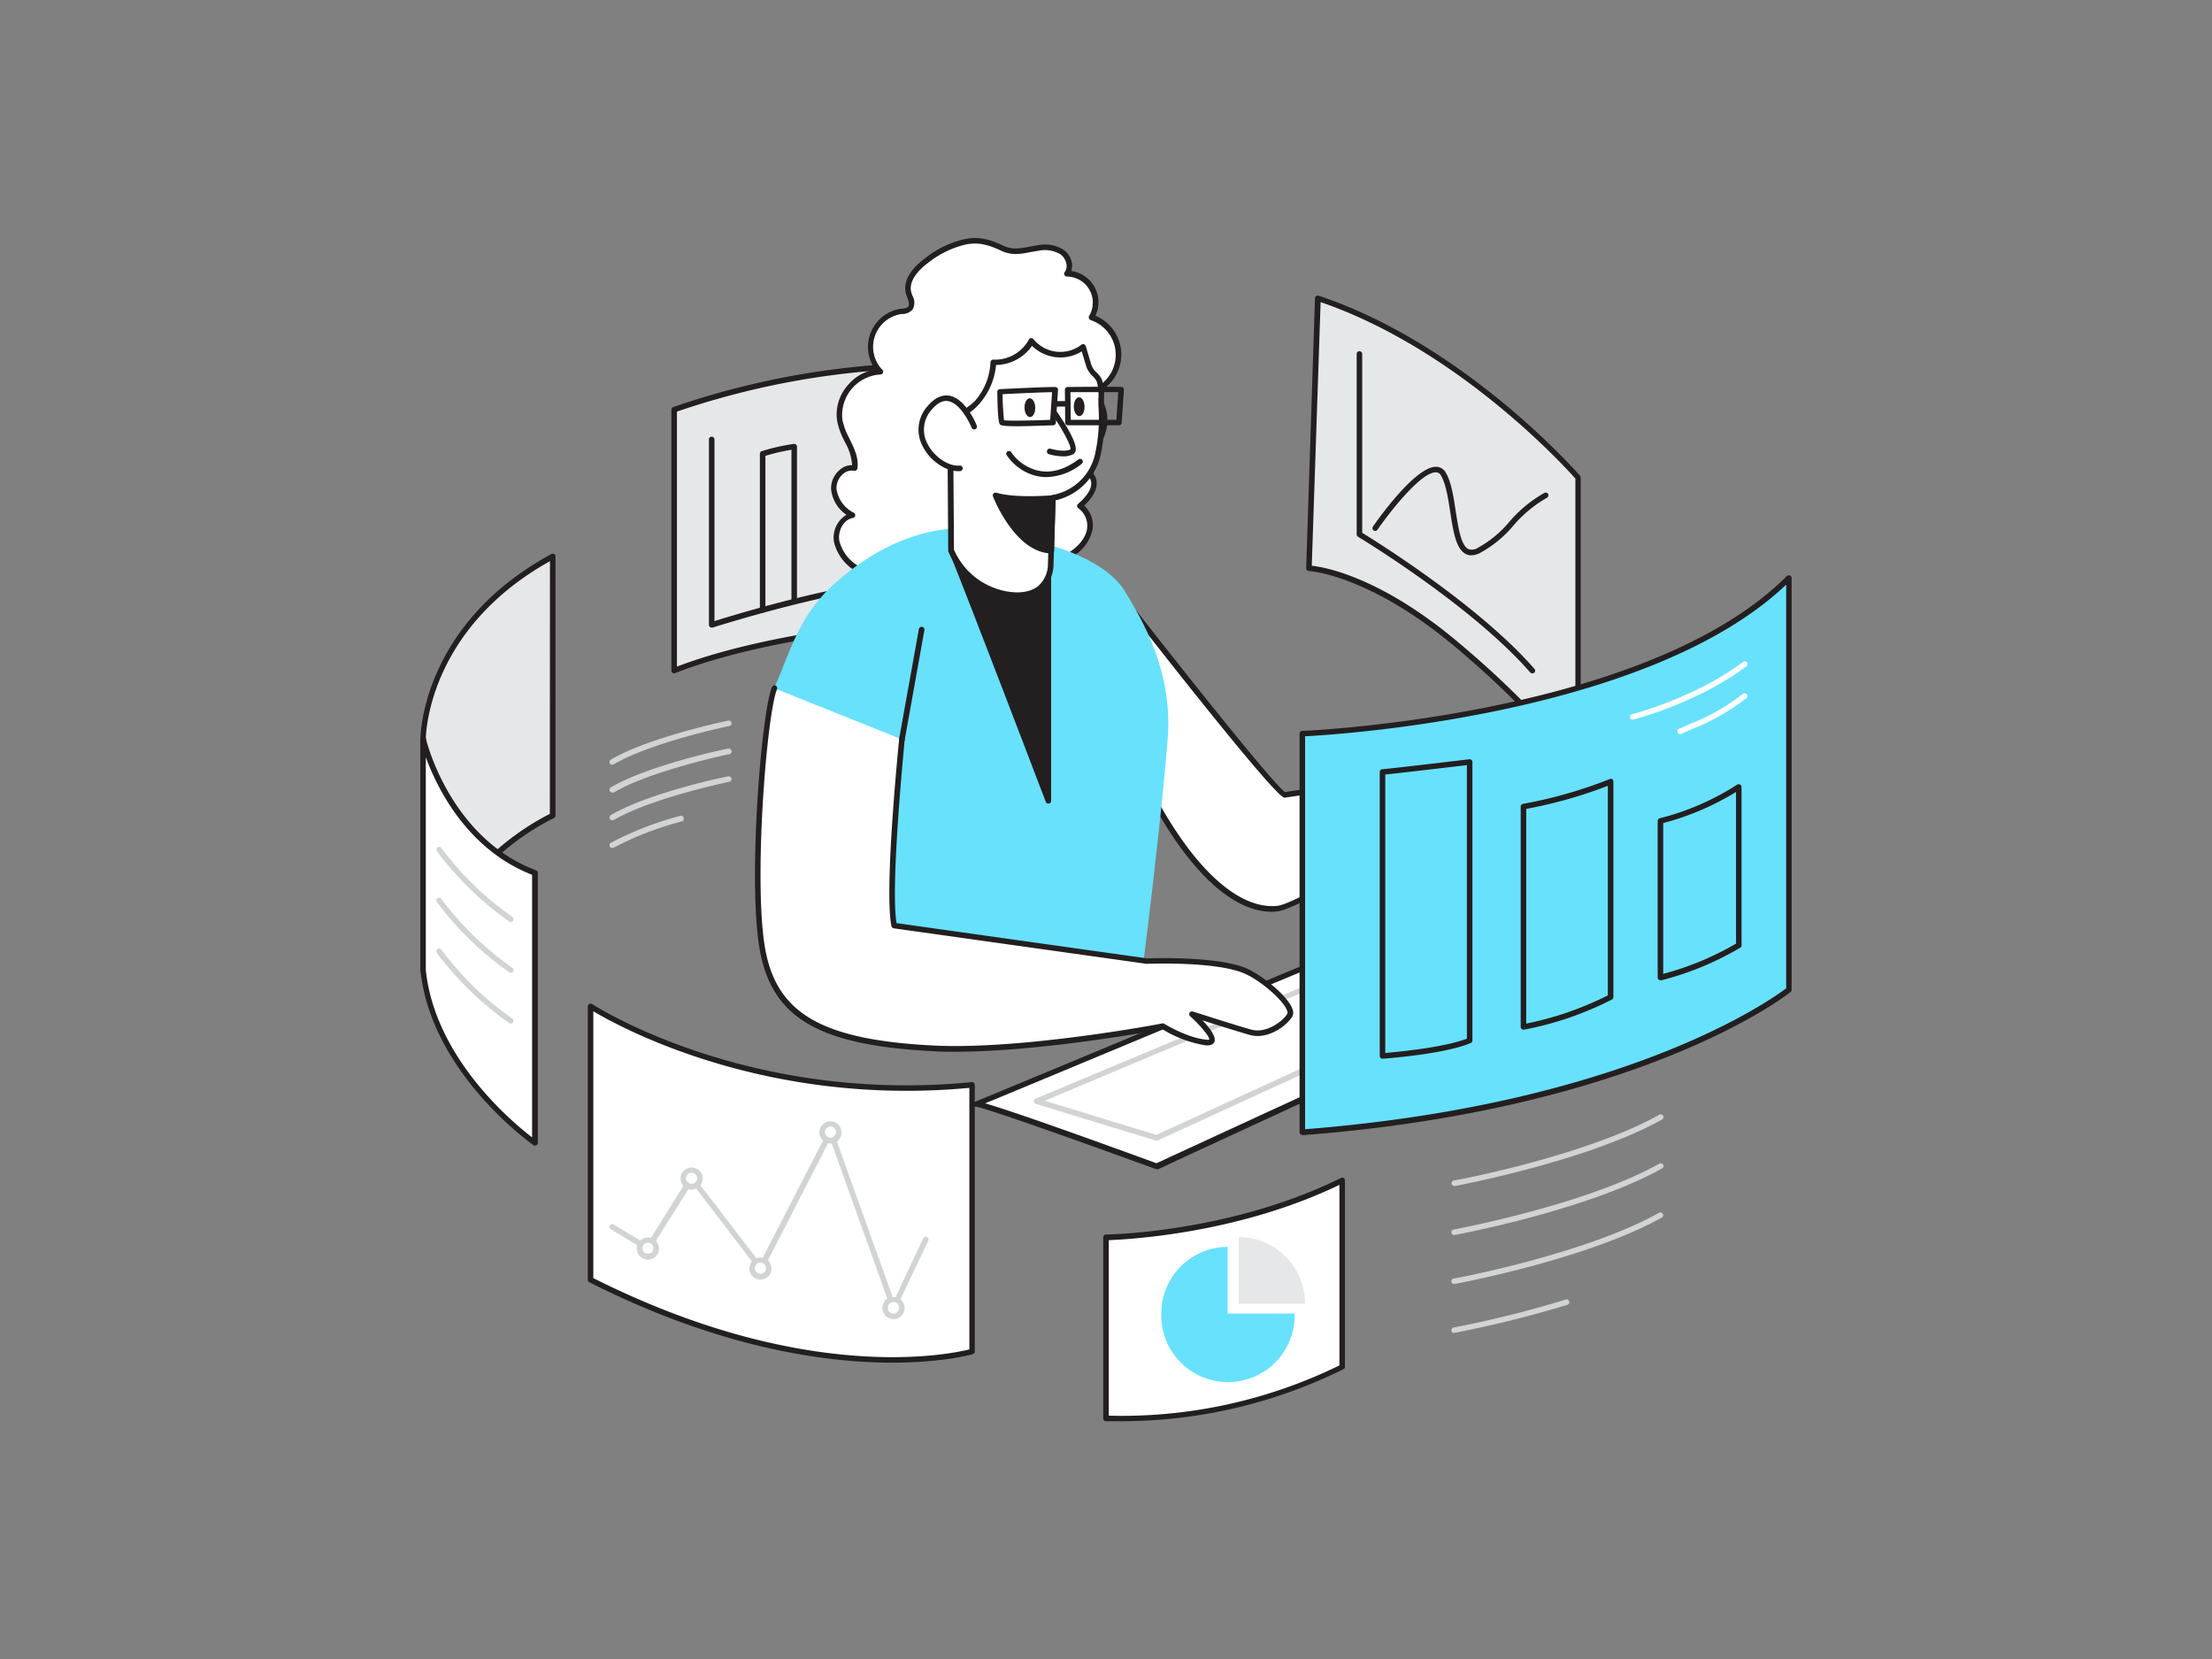 <svg xmlns="http://www.w3.org/2000/svg" viewBox="0 0 400 300"><rect x="0" y="0" width="400" height="300" fill="#808080" stroke="none"/><g id="_519_analytics_process_flatline" data-name="#519_analytics_process_flatline"><path d="M236.7,102.76s10.91.51,26.86,13.91,21.78,22.64,21.78,22.64v-53s-20.25-23.47-47-32.4Z" fill="#e6e7e8"/><path d="M285.34,139.81a.48.48,0,0,1-.42-.23c-.06-.09-6-9.35-21.68-22.53s-26.46-13.79-26.57-13.79a.51.51,0,0,1-.47-.52l1.59-48.81a.49.49,0,0,1,.22-.39.47.47,0,0,1,.44-.07c26.62,8.87,47.06,32.32,47.27,32.56a.47.47,0,0,1,.12.32v53a.5.5,0,0,1-.36.48ZM237.21,102.3c2.33.26,12.47,2,26.67,14,12.38,10.4,18.75,18.4,21,21.44V86.54c-1.71-1.93-21.09-23.33-46.07-31.91Z" fill="#231f20"/><path d="M121.9,121.26V74.08A144.85,144.85,0,0,1,179,66.38v45.26S144.05,112.6,121.9,121.26Z" fill="#e6e7e8"/><path d="M121.91,121.76a.6.6,0,0,1-.29-.08.53.53,0,0,1-.21-.42V74.08a.49.49,0,0,1,.31-.46,146.72,146.72,0,0,1,57.35-7.74.5.5,0,0,1,.46.5v45.25a.48.48,0,0,1-.48.5c-.35,0-35.15,1.07-57,9.6A.57.57,0,0,1,121.91,121.76Zm.5-47.33v46.11c20.57-7.82,51.85-9.23,56.12-9.39V66.85A146.15,146.15,0,0,0,122.41,74.43Z" fill="#231f20"/><path d="M128.7,113.49a.47.47,0,0,1-.3-.1.48.48,0,0,1-.2-.4V79.46a.5.5,0,0,1,.5-.5.51.51,0,0,1,.5.5v32.85c4.53-1.42,30.12-9.2,39.67-7.22a.5.5,0,0,1-.2,1c-10-2.07-39.52,7.3-39.82,7.4Z" fill="#231f20"/><path d="M100,147.49s-17,7.06-23.43,27.92V133.69S76.2,113.47,100,100.63Z" fill="#e6e7e8"/><path d="M76.52,175.91h-.07a.49.49,0,0,1-.43-.49V133.69c0-.2,0-20.67,23.69-33.5a.52.52,0,0,1,.5,0,.5.5,0,0,1,.24.43v46.86a.5.5,0,0,1-.31.46A45.34,45.34,0,0,0,77,175.56.5.5,0,0,1,76.52,175.91Zm22.93-74.43C77,114,77,133.48,77,133.68V172.4a46.45,46.45,0,0,1,22.43-25.23Zm.5,46h0Z" fill="#231f20"/><path d="M76.52,133.69s4.17,18.14,20.22,24.15v48.82S78.45,194,76.52,175.41Z" fill="#fff"/><path d="M96.74,207.16a.47.47,0,0,1-.28-.09c-.19-.13-18.51-13-20.43-31.61V133.69a.5.5,0,0,1,1-.11c0,.17,4.31,17.95,19.91,23.8a.5.5,0,0,1,.32.46v48.82a.5.5,0,0,1-.27.44A.46.46,0,0,1,96.74,207.16ZM77,136.93v38.48c1.65,15.92,15.72,27.59,19.22,30.26V158.19C84.44,153.6,79,142.42,77,136.93Z" fill="#231f20"/><path d="M292.47,172.9c-1.88.37-83.34,38-83.34,38s-31.88-11.63-32.62-11.26,80.3-33.41,80.3-33.41Z" fill="#fff"/><path d="M209.13,211.39a.47.47,0,0,1-.17,0c-12.31-4.49-31.1-11.19-32.39-11.24v-.05c-.38.08-.42,0-.52-.23a.5.5,0,0,1,.24-.65l.06,0h0c1.1-.4,79.47-33.07,80.26-33.4a.48.48,0,0,1,.29,0l35.66,6.67a.52.52,0,0,1,.41.49.49.49,0,0,1-.4.49c-1.81.46-55.23,25-83.23,38A.52.52,0,0,1,209.13,211.39Zm-31-11.87c2.88.81,10.47,3.34,31,10.83,8.46-3.91,70.44-32.52,81.58-37.28l-33.83-6.33-40,16.67-27.6,11.49-9.1,3.78Z" fill="#231f20"/><path d="M209.13,206.25l-.15,0-21.67-6.63a.49.49,0,0,1-.35-.45.51.51,0,0,1,.3-.49L248.54,173a.5.5,0,0,1,.63.21l6.38,11.26a.51.51,0,0,1,0,.4.45.45,0,0,1-.27.3l-46,21.09A.52.52,0,0,1,209.13,206.25Zm-20.21-7.2,20.18,6.17,45.31-20.78L248.52,174Z" fill="#d1d3d4"/><path d="M174.62,43.67a17.74,17.74,0,0,0-7,3.34c-2,1.44-4,3.68-3.33,6,.27.89.9,1.91.34,2.65-.38.49-1.09.53-1.7.62a6.49,6.49,0,0,0-3.71,10.93A7.85,7.85,0,0,0,151.87,76,12.4,12.4,0,0,0,153,79.24c.83,1.73,1.83,3.54,1.54,5.43-2-.41-3.86,1.7-3.75,3.74a6.28,6.28,0,0,0,3.39,4.79c-2,.34-3.21,2.67-2.88,4.67a7.81,7.81,0,0,0,3.48,4.81,15.35,15.35,0,0,0,14,1.79,5.58,5.58,0,0,0,3.63,4.11,15.22,15.22,0,0,0,5.67.73c3.58,0,7.48-.32,10.13-2.73.6-.54,1.14-1.41.74-2.11-.49-.86-2.07-.87-2.16-1.85a13.73,13.73,0,0,0,7.4-2.74,6.7,6.7,0,0,0,2.93-4.57,4.45,4.45,0,0,0-1.83-3.85c1.49-1.31,3.14-3.21,2.35-5C197,85,195,84,195.42,82.55a7.14,7.14,0,0,0,2.15-11.71,7.13,7.13,0,0,0-.19-13.45,5.2,5.2,0,0,0-4.48-7.91,2.93,2.93,0,0,0-.91-3.95,6.08,6.08,0,0,0-4.36-.7c-2.48.36-4.16,1.06-6.4,0S177.12,43.2,174.62,43.67Z" fill="#fff"/><path d="M177.6,109.81a14.48,14.48,0,0,1-5.38-.77,6.24,6.24,0,0,1-3.82-3.91,15.78,15.78,0,0,1-13.91-2A8.37,8.37,0,0,1,150.81,98a4.82,4.82,0,0,1,2.25-4.91,6.33,6.33,0,0,1-2.77-4.61A4.33,4.33,0,0,1,151.82,85a3.17,3.17,0,0,1,2.27-.88,9.44,9.44,0,0,0-1.31-4.18l-.23-.48a12.85,12.85,0,0,1-1.17-3.37,7.94,7.94,0,0,1,1.89-6.38,8.14,8.14,0,0,1,5-2.89,7,7,0,0,1,4.64-11l.2,0c.49-.07,1-.13,1.17-.41s.09-.82-.19-1.55c-.08-.22-.16-.43-.23-.65-.86-2.88,1.83-5.36,3.52-6.58a17.88,17.88,0,0,1,7.19-3.42h0c2.53-.47,4.45.09,6.91,1.23,1.63.74,2.95.5,4.64.18.47-.09.95-.18,1.47-.26a6.44,6.44,0,0,1,4.72.79,3.78,3.78,0,0,1,1.54,2.48A3,3,0,0,1,193.7,49a5.7,5.7,0,0,1,4.39,8.09A7.62,7.62,0,0,1,198.42,71a7.65,7.65,0,0,1-2.55,11.89c0,.52.38,1,1,1.71a6.11,6.11,0,0,1,1.19,1.62c.68,1.55,0,3.3-2,5.21a4.94,4.94,0,0,1,1.57,3.9,7.2,7.2,0,0,1-3.13,4.94,14.36,14.36,0,0,1-6.75,2.76l.35.17a2.77,2.77,0,0,1,1.3,1,2.3,2.3,0,0,1-.84,2.73c-2.72,2.47-6.64,2.83-10.47,2.86ZM168.77,104a.5.5,0,0,1,.5.43,5,5,0,0,0,3.31,3.71,14.76,14.76,0,0,0,5.48.7c3.63,0,7.33-.36,9.81-2.6.47-.43.88-1.08.64-1.5a2.08,2.08,0,0,0-.87-.6c-.57-.27-1.28-.62-1.36-1.44a.53.53,0,0,1,.12-.37.5.5,0,0,1,.35-.18,13.21,13.21,0,0,0,7.13-2.64c1-.73,2.59-2.24,2.73-4.21a3.92,3.92,0,0,0-1.62-3.4.49.49,0,0,1-.21-.38.48.48,0,0,1,.17-.4c2-1.75,2.75-3.25,2.22-4.46a5.65,5.65,0,0,0-1-1.35c-.72-.78-1.54-1.67-1.22-2.86a.5.5,0,0,1,.29-.33,6.64,6.64,0,0,0,2-10.89.52.52,0,0,1-.15-.47.52.52,0,0,1,.32-.36,6.63,6.63,0,0,0-.17-12.51.49.49,0,0,1-.31-.3.47.47,0,0,1,0-.43,4.71,4.71,0,0,0-4-7.15h0a.51.51,0,0,1-.45-.28.53.53,0,0,1,.05-.53,1.83,1.83,0,0,0,.32-1.42,2.81,2.81,0,0,0-1.12-1.81,5.47,5.47,0,0,0-4-.61c-.51.07-1,.16-1.43.24-1.79.34-3.33.63-5.25-.26-2.27-1.05-4-1.57-6.31-1.15a17.16,17.16,0,0,0-6.79,3.25c-1.18.86-3.85,3.11-3.14,5.49.06.19.13.38.21.58A2.5,2.5,0,0,1,165,56a2.54,2.54,0,0,1-1.82.79l-.2,0a6,6,0,0,0-3.42,10.09.49.49,0,0,1,.1.54.51.51,0,0,1-.46.3,7.36,7.36,0,0,0-6.87,8.18A12,12,0,0,0,153.45,79l.23.47c.81,1.66,1.65,3.38,1.36,5.25a.47.47,0,0,1-.21.33.49.49,0,0,1-.39.08,2.35,2.35,0,0,0-2,.59,3.37,3.37,0,0,0-1.18,2.63,5.72,5.72,0,0,0,3.14,4.38.5.5,0,0,1-.17.93c-1.75.3-2.74,2.41-2.46,4.1a7.36,7.36,0,0,0,3.27,4.48A14.74,14.74,0,0,0,168.59,104,.57.57,0,0,1,168.77,104Zm5.85-60.3h0Z" fill="#231f20"/><path d="M201.8,106.53s28.77,37,30.48,37.21c0,0,30.37-4.27,32.26-7.26s4-2.16,4-2.16,1.86-3.6,4.2-4,9.66,4,5.4,6.85-42.06,26.66-47.19,27.2c-16.25,1.68-31.8-37.29-30-42.46Z" fill="#fff"/><path d="M230,164.88c-4.84,0-10.06-3.38-15.18-9.85-8.86-11.19-15.53-29.29-14.31-33.25l.81-15.28a.49.49,0,0,1,.35-.45.5.5,0,0,1,.54.17c11.11,14.29,28.16,35.73,30.16,37,11.66-1.64,30.48-5,31.77-7,1.59-2.52,3.39-2.6,4.2-2.46.56-1,2.25-3.56,4.37-4,1.92-.37,6.12,1.9,7.08,4.27a2.7,2.7,0,0,1-1.31,3.48c-3.26,2.15-42,26.72-47.42,27.28A9.42,9.42,0,0,1,230,164.88Zm-27.75-57-.74,14a.31.31,0,0,1,0,.13c-1.1,3.16,5,20.88,14.12,32.38,3.68,4.64,9.33,10,15.35,9.42,4.89-.51,41.5-23.5,47-27.12,1-.65,1.29-1.4.93-2.28-.81-2-4.56-3.91-6-3.66-1.73.33-3.37,2.84-3.86,3.78a.49.49,0,0,1-.63.23c-.06,0-1.79-.62-3.42,2-2,3.1-29.49,7-32.62,7.48a.29.29,0,0,1-.13,0C230.55,144,211.32,119.57,202.23,107.89Zm-1.24,14h0Z" fill="#231f20"/><path d="M180.48,96.55s-13-5.26-28.88,8.37C144.45,111,143,117.65,140,124.47c2.41,22.8,10.75,62.24,10.75,62.24h54.4s4.39-33.07,6-53c1-12.4-4.67-21.68-7.61-26.6C198.5,98.58,180.48,96.55,180.48,96.55Z" fill="#68e1fd"/><path d="M172,99.49c1,1.91,17.57,45.33,17.57,45.33V104.21Z" fill="#231f20"/><path d="M189.58,145.32a.5.5,0,0,1-.47-.32c-.16-.43-16.58-43.42-17.55-45.28a.5.5,0,0,1,.58-.71l17.57,4.71a.5.5,0,0,1,.37.49v40.61a.49.49,0,0,1-.41.49Zm-16.7-45.07c2.36,5.72,12.9,33.24,16.2,41.86V104.59Z" fill="#231f20"/><path d="M196.09,63.35l.82,2.76c.36,1.23,1.42,1.66,1.87,2.68s.29,3.23.35,4.48a31,31,0,0,1-.64,9.07,10.21,10.21,0,0,1-8.11,7.71L190,102.38s-.14,6.31-7.84,5.09a13.27,13.27,0,0,1-10.14-8l-.11-16c0-1.71-.68-4.92,0-6.54s3.63-2.62,4.93-4.15a11.89,11.89,0,0,0,2.86-7.22,7.47,7.47,0,0,0,6.89-3.88,6.76,6.76,0,0,0,9.36,1.06Z" fill="#fff"/><path d="M184,108.13a12.45,12.45,0,0,1-2-.17,13.64,13.64,0,0,1-10.53-8.29.51.51,0,0,1,0-.17l-.11-16.06c0-.5-.07-1.16-.13-1.86-.17-1.7-.36-3.63.12-4.86.43-1.07,1.65-1.86,2.83-2.61a9.87,9.87,0,0,0,2.19-1.69,11.29,11.29,0,0,0,2.74-6.91.5.5,0,0,1,.16-.35.43.43,0,0,1,.37-.13,6.94,6.94,0,0,0,6.41-3.62.49.49,0,0,1,.41-.26.51.51,0,0,1,.44.2,6.27,6.27,0,0,0,8.64,1,.5.5,0,0,1,.47-.1.51.51,0,0,1,.33.34l.19.63h0l.82,2.76a3.38,3.38,0,0,0,.9,1.34,4.5,4.5,0,0,1,1,1.28,9.11,9.11,0,0,1,.38,3.54c0,.41,0,.79,0,1.12a31.18,31.18,0,0,1-.65,9.22,10.83,10.83,0,0,1-8.1,8l-.38,11.93a6.23,6.23,0,0,1-2.1,4.33A6.6,6.6,0,0,1,184,108.13ZM172.51,99.4a12.86,12.86,0,0,0,9.72,7.57c2.39.39,4.25,0,5.51-1a5.32,5.32,0,0,0,1.75-3.6L189.88,90a.52.52,0,0,1,.44-.49A9.64,9.64,0,0,0,198,82.22a30.11,30.11,0,0,0,.62-8.93c0-.34,0-.74,0-1.17a8.69,8.69,0,0,0-.29-3.12,3.79,3.79,0,0,0-.76-1,4.26,4.26,0,0,1-1.14-1.74l-.81-2.72a7.34,7.34,0,0,1-9-1A8.07,8.07,0,0,1,180.12,66a12.4,12.4,0,0,1-3,7A10.54,10.54,0,0,1,174.76,75c-1,.67-2.13,1.36-2.44,2.14a11.77,11.77,0,0,0-.06,4.39c.07.72.14,1.41.14,2Z" fill="#231f20"/><path d="M176.18,77.11s-3.54-8.68-8-3.42,1.61,11.38,5.43,11" fill="#fff"/><path d="M173.25,85.2c-2.29,0-5-1.84-6.33-4.37a6.37,6.37,0,0,1,.88-7.46c1.21-1.42,2.49-2,3.81-1.83,3,.48,4.95,5.18,5,5.38a.5.5,0,1,1-.92.38s-1.82-4.38-4.27-4.77c-.95-.15-1.92.35-2.89,1.49a5.41,5.41,0,0,0-.75,6.35c1.21,2.3,3.78,4,5.75,3.82a.5.5,0,0,1,.1,1A2.82,2.82,0,0,1,173.25,85.2Z" fill="#231f20"/><path d="M192.3,82.53a10.49,10.49,0,0,1-2.61-.39.5.5,0,0,1,.29-1c.66.2,2.59.61,3.58.13.23-.5-1.31-3.49-3.34-6.35a.51.51,0,0,1,.12-.7.5.5,0,0,1,.7.12c.91,1.3,3.87,5.64,3.46,7.2a1,1,0,0,1-.5.63A4,4,0,0,1,192.3,82.53Z" fill="#231f20"/><path d="M189.24,86.27a8.15,8.15,0,0,1-2.13-.28A9.14,9.14,0,0,1,182,82.25a.5.5,0,0,1,.27-.66.51.51,0,0,1,.65.27,8.23,8.23,0,0,0,4.63,3.2c2.41.6,4.93-.09,7.48-2a.5.5,0,0,1,.61.79A10.52,10.52,0,0,1,189.24,86.27Z" fill="#231f20"/><path d="M190.38,90.05s-6.61.62-10.36-.47c0,0,3.82,9.85,10.08,10Z" fill="#231f20"/><path d="M190.1,100.08h0c-6.52-.16-10.38-9.9-10.54-10.32a.48.48,0,0,1,.1-.51.52.52,0,0,1,.51-.15c3.61,1.05,10.11.46,10.18.45a.49.49,0,0,1,.38.14.45.45,0,0,1,.16.38l-.28,9.52A.5.5,0,0,1,190.1,100.08Zm-9.22-9.78c1.07,2.3,4.24,8.23,8.74,8.74l.25-8.45A37.56,37.56,0,0,1,180.88,90.3Z" fill="#231f20"/><ellipse cx="186.37" cy="73.23" rx="0.97" ry="1.7" transform="matrix(1, -0.02, 0.02, 1, -1.6, 4.22)" fill="#231f20"/><ellipse cx="195.29" cy="73.03" rx="0.97" ry="1.7" transform="matrix(1, -0.02, 0.02, 1, -1.6, 4.42)" fill="#231f20"/><path d="M184,77.08c-2.91,0-3.06-.2-3.19-.36s-.38-.5-.47-5.85a.5.5,0,0,1,.48-.5c9.76-.48,10.06-.39,10.16-.36a.51.51,0,0,1,.35.51l-.4,5.93a.5.5,0,0,1-.48.46C187.4,77,185.35,77.08,184,77.08ZM181.56,76c.94.12,4.76.06,8.35-.08l.34-5c-1.45,0-5.85.21-8.95.36A45.7,45.7,0,0,0,181.56,76Z" fill="#231f20"/><path d="M202.34,76.91h-9.22a.49.49,0,0,1-.5-.49l-.05-5.94a.5.5,0,0,1,.49-.5c9.45-.09,9.73,0,9.83,0a.51.51,0,0,1,.35.51l-.4,5.93A.49.49,0,0,1,202.34,76.91Zm-8.72-1h8.26l.33-5c-1.4,0-5.64,0-8.64,0Z" fill="#231f20"/><path d="M193.07,73.53h-2.29a.5.5,0,0,1,0-1h2.29a.5.5,0,0,1,0,1Z" fill="#231f20"/><path d="M163.05,133.69s-2.75,27.18-1.41,33.71l45.61,6.42s11.69-.46,17.32,1.55c3.45,1.23,9.71,6.62,8.58,8.31s-4.22,3.8-7,3-10.6-3.29-10.6-3.29,6.09,5.51,2.43,5.14-7.71-2.94-7.71-2.94-25.34,4.81-41.56,4c-20-1-28.51-5.74-30.77-17.57s.13-42.7,2.11-47.55" fill="#fff"/><path d="M172.68,190.19c-1.39,0-2.74,0-4-.1-20.47-1.06-28.93-5.93-31.23-18s.19-43.06,2.14-47.84a.49.49,0,0,1,.65-.27.49.49,0,0,1,.27.65c-1.91,4.71-4.32,35.49-2.08,47.27,2.19,11.48,10.4,16.13,30.3,17.16,16,.82,41.2-3.91,41.45-4a.51.51,0,0,1,.36.07s4,2.5,7.49,2.86a1.15,1.15,0,0,0,.64,0c.11-.45-1.52-2.48-3.45-4.22a.5.5,0,0,1-.1-.63.5.5,0,0,1,.59-.22c.07,0,7.8,2.51,10.57,3.27,2.51.69,5.43-1.23,6.49-2.82a.73.73,0,0,0,0-.56c-.65-2-5.39-6-8.32-7-5.48-2-17-1.52-17.13-1.52l-45.7-6.42a.5.5,0,0,1-.42-.4c-1.34-6.53,1.29-32.75,1.4-33.86a.5.5,0,1,1,1,.1c0,.26-2.63,26.27-1.48,33.22l45.26,6.37c.39,0,11.76-.45,17.42,1.57,3,1.07,8.12,5.2,8.93,7.63a1.57,1.57,0,0,1-.1,1.42c-1.26,1.89-4.59,4.07-7.59,3.24-1.89-.53-6.07-1.84-8.58-2.64,1.26,1.33,2.54,3,2.13,3.9-.22.49-.77.69-1.63.6a21.26,21.26,0,0,1-7.75-2.9C208,186.55,187.85,190.19,172.68,190.19Z" fill="#231f20"/><path d="M163.05,134.19H163a.51.51,0,0,1-.41-.58l3.57-19.84a.5.5,0,0,1,1,.18l-3.56,19.84A.51.51,0,0,1,163.05,134.19Z" fill="#231f20"/><path d="M235.5,204.74V132.67s62.24-2.39,88-28.16V179S297.74,200,235.5,204.74Z" fill="#68e1fd"/><path d="M235.5,205.24a.53.53,0,0,1-.34-.13.52.52,0,0,1-.16-.37V132.67a.5.5,0,0,1,.48-.5c.62,0,62.34-2.68,87.64-28a.53.53,0,0,1,.55-.11.5.5,0,0,1,.31.47V179a.48.48,0,0,1-.19.39c-.25.21-26.57,21.16-88.25,25.89Zm.5-72.1V204.2c58.3-4.58,84.55-23.63,87-25.48v-73C298.13,129.36,241.8,132.85,236,133.14Z" fill="#231f20"/><path d="M106.79,231.42V182s27.65,18.27,69,14.2v48.22S148.71,252.61,106.79,231.42Z" fill="#fff"/><path d="M161.37,246.41c-12.12,0-31.18-2.6-54.81-14.54a.52.52,0,0,1-.27-.45V182a.51.51,0,0,1,.26-.44.49.49,0,0,1,.51,0c.28.18,28,18.13,68.67,14.12a.51.51,0,0,1,.38.12.52.52,0,0,1,.16.37v48.22a.5.5,0,0,1-.35.48C175.8,244.91,170.6,246.41,161.37,246.41Zm-54.08-15.29c38.53,19.38,64.67,13.73,68,12.89V196.72c-36.94,3.47-63.22-11-68-13.85Z" fill="#231f20"/><path d="M250,191.45a.51.51,0,0,1-.34-.13.52.52,0,0,1-.16-.37V139.61a.5.5,0,0,1,.45-.5c3.21-.31,15.62-1.8,15.75-1.81a.51.51,0,0,1,.39.12.48.48,0,0,1,.17.37v50.36a.5.5,0,0,1-.31.46c-4.62,2-15.46,2.81-15.92,2.84Zm.5-51.39v50.35c2.22-.19,10.72-1,14.76-2.59V138.36C262.87,138.64,253.77,139.72,250.47,140.06Z" fill="#231f20"/><path d="M275.49,186.2a.49.49,0,0,1-.32-.12.53.53,0,0,1-.18-.38V145.85a.5.5,0,0,1,.42-.49,81.52,81.52,0,0,0,15.65-4.47.49.49,0,0,1,.47,0,.51.51,0,0,1,.22.42v39a.5.5,0,0,1-.27.44,59,59,0,0,1-15.91,5.45Zm.5-39.93V185.1A58.8,58.8,0,0,0,290.75,180v-37.9A82.66,82.66,0,0,1,276,146.27Z" fill="#231f20"/><path d="M300.26,177.25a.5.5,0,0,1-.31-.1.51.51,0,0,1-.19-.4v-28.3a.5.5,0,0,1,.38-.48,46.85,46.85,0,0,0,14-6.09.51.51,0,0,1,.52,0,.5.5,0,0,1,.27.45v28.62a.5.5,0,0,1-.23.42,54.4,54.4,0,0,1-14.32,5.91Zm.5-28.41v27.27a53.56,53.56,0,0,0,13.17-5.47V143.21A49.12,49.12,0,0,1,300.76,148.84Z" fill="#231f20"/><path d="M295.32,130.13a.5.5,0,0,1-.12-1c.11,0,11.47-3,20-9.44a.51.51,0,0,1,.7.1.5.5,0,0,1-.1.7c-8.72,6.6-20.26,9.58-20.37,9.61Z" fill="#fff"/><path d="M303.93,132.74a.5.5,0,0,1-.2-1l1.75-.78a37.69,37.69,0,0,0,9.72-5.51.5.5,0,0,1,.64.76,39.09,39.09,0,0,1-9.95,5.67l-1.75.77A.54.54,0,0,1,303.93,132.74Z" fill="#fff"/><path d="M92.38,166.72a.54.54,0,0,1-.28-.08A57.51,57.51,0,0,1,79,153.93a.5.5,0,0,1,.11-.69.51.51,0,0,1,.7.11A56.42,56.42,0,0,0,92.65,165.8a.51.51,0,0,1,.14.7A.5.5,0,0,1,92.38,166.72Z" fill="#d1d3d4"/><path d="M92.38,175.91a.54.54,0,0,1-.28-.08A57.51,57.51,0,0,1,79,163.12a.5.5,0,0,1,.11-.69.51.51,0,0,1,.7.11A56.42,56.42,0,0,0,92.65,175a.51.51,0,0,1,.14.7A.5.5,0,0,1,92.38,175.91Z" fill="#d1d3d4"/><path d="M92.38,185.1a.54.54,0,0,1-.28-.08A57.51,57.51,0,0,1,79,172.31a.5.5,0,0,1,.11-.69.51.51,0,0,1,.7.11,56.42,56.42,0,0,0,12.82,12.45.51.51,0,0,1,.14.7A.5.5,0,0,1,92.38,185.1Z" fill="#d1d3d4"/><path d="M277.08,121.76a.48.48,0,0,1-.38-.17c-10.52-12.09-30.93-24.41-31.13-24.53a.51.51,0,0,1-.24-.43V64a.5.5,0,0,1,.5-.5.51.51,0,0,1,.5.5V96.35c2.35,1.44,21.12,13.09,31.13,24.59a.5.5,0,0,1,0,.7A.54.54,0,0,1,277.08,121.76Z" fill="#231f20"/><path d="M266.06,100.42a2.18,2.18,0,0,1-1-.24c-1.78-.89-2.28-4.14-2.81-7.58-.38-2.49-.78-5.06-1.66-6.58a1,1,0,0,0-.89-.61c-2.78-.1-8.61,7.49-10.64,10.42a.5.5,0,0,1-.82-.56c.77-1.12,7.62-10.86,11.41-10.86h.09a2,2,0,0,1,1.72,1.1c1,1.68,1.38,4.35,1.78,6.93.47,3,.95,6.17,2.27,6.84a1.91,1.91,0,0,0,1.77-.24,19.8,19.8,0,0,0,5.62-4.64,23.57,23.57,0,0,1,6.36-5.26.5.5,0,0,1,.68.19.51.51,0,0,1-.2.68,22.72,22.72,0,0,0-6.1,5.07,21.09,21.09,0,0,1-5.89,4.85A3.66,3.66,0,0,1,266.06,100.42Z" fill="#231f20"/><path d="M137.91,110.79a.5.5,0,0,1-.5-.5V82.06a.5.5,0,0,1,.35-.48,36.67,36.67,0,0,1,5.81-1.31.45.45,0,0,1,.38.13.47.47,0,0,1,.17.37v27.66a.51.51,0,0,1-.5.5.5.5,0,0,1-.5-.5V81.33a36.64,36.64,0,0,0-4.71,1.1v27.86A.5.5,0,0,1,137.91,110.79Z" fill="#231f20"/><path d="M161.57,237h0a.51.51,0,0,1-.45-.33l-11-30.68L138,229.59a.52.52,0,0,1-.4.27.49.49,0,0,1-.44-.2l-12-15.69L117.58,226a.51.51,0,0,1-.68.17l-6.45-3.89a.49.49,0,0,1-.17-.68.5.5,0,0,1,.69-.17l6,3.62,7.65-12.26a.52.52,0,0,1,.4-.24.48.48,0,0,1,.42.2l12,15.64,12.3-23.92a.5.5,0,0,1,.91.06l11,30.63,5.29-11.2a.5.5,0,1,1,.9.43L162,236.72A.52.52,0,0,1,161.57,237Z" fill="#d1d3d4"/><circle cx="117.16" cy="225.75" r="1.53" fill="#fff"/><path d="M117.16,227.78a2,2,0,1,1,2-2A2,2,0,0,1,117.16,227.78Zm0-3.06a1,1,0,1,0,1,1A1,1,0,0,0,117.16,224.72Z" fill="#d1d3d4"/><circle cx="125.07" cy="213.09" r="1.53" fill="#fff"/><path d="M125.07,215.12a2,2,0,1,1,2-2A2,2,0,0,1,125.07,215.12Zm0-3.06a1,1,0,1,0,1,1A1,1,0,0,0,125.07,212.06Z" fill="#d1d3d4"/><circle cx="150.17" cy="204.74" r="1.53" fill="#fff"/><path d="M150.17,206.77a2,2,0,1,1,2-2A2,2,0,0,1,150.17,206.77Zm0-3.06a1,1,0,1,0,1,1A1,1,0,0,0,150.17,203.71Z" fill="#d1d3d4"/><circle cx="161.57" cy="236.5" r="1.53" fill="#fff"/><path d="M161.57,238.53a2,2,0,1,1,2-2A2,2,0,0,1,161.57,238.53Zm0-3.06a1,1,0,0,0,0,2.06,1,1,0,0,0,0-2.06Z" fill="#d1d3d4"/><circle cx="137.51" cy="229.36" r="1.53" fill="#fff"/><path d="M137.51,231.39a2,2,0,1,1,2-2A2,2,0,0,1,137.51,231.39Zm0-3.06a1,1,0,1,0,1,1A1,1,0,0,0,137.51,228.33Z" fill="#d1d3d4"/><path d="M242.71,213.46C222.28,223.57,200,223.74,200,223.74v32.71a89.91,89.91,0,0,0,42.71-9.28Z" fill="#fff"/><path d="M202.63,257c-.88,0-1.75,0-2.64,0a.51.51,0,0,1-.49-.5V223.74a.5.5,0,0,1,.5-.5c.22,0,22.4-.29,42.49-10.23a.53.53,0,0,1,.49,0,.5.5,0,0,1,.23.42v33.71a.49.49,0,0,1-.27.45A90.42,90.42,0,0,1,202.63,257Zm-2.13-1a89.53,89.53,0,0,0,41.71-9.09V214.26c-18.42,8.89-38.34,9.86-41.71,10Z" fill="#231f20"/><path d="M210,237.52a12.06,12.06,0,1,0,24.11,0H222V225.47A12.06,12.06,0,0,0,210,237.52Z" fill="#68e1fd"/><path d="M224,223.69v12.06H236A12.06,12.06,0,0,0,224,223.69Z" fill="#e6e7e8"/><path d="M263,214.47a.49.49,0,0,1-.49-.41.51.51,0,0,1,.4-.59c.24,0,23.73-4.4,37.11-11.87a.5.5,0,1,1,.48.87c-13.52,7.55-37.17,11.95-37.41,12Z" fill="#d1d3d4"/><path d="M263,223.33a.5.5,0,0,1-.09-1c.24-.05,23.73-4.41,37.11-11.88a.5.5,0,1,1,.48.87c-13.52,7.56-37.17,11.95-37.41,12Z" fill="#d1d3d4"/><path d="M263,232.19a.5.5,0,0,1-.09-1c.24,0,23.73-4.41,37.11-11.88a.51.51,0,0,1,.68.19.5.5,0,0,1-.2.68c-13.52,7.56-37.17,11.95-37.41,12Z" fill="#d1d3d4"/><path d="M263,241.05a.5.5,0,0,1-.09-1A196.49,196.49,0,0,0,283.14,235a.51.51,0,0,1,.63.33.5.5,0,0,1-.33.62A197.31,197.31,0,0,1,263.09,241Z" fill="#d1d3d4"/><path d="M110.71,138.29a.49.49,0,0,1-.43-.24.51.51,0,0,1,.18-.69c6.78-4,20.64-6.93,21.23-7.05a.49.49,0,0,1,.59.38.5.5,0,0,1-.38.6c-.15,0-14.3,3-20.94,6.94A.57.57,0,0,1,110.71,138.29Z" fill="#d1d3d4"/><path d="M110.71,143.31a.5.5,0,0,1-.25-.93c6.78-4,20.64-6.93,21.23-7a.5.5,0,0,1,.21,1c-.15,0-14.3,3-20.94,6.94A.47.47,0,0,1,110.71,143.31Z" fill="#d1d3d4"/><path d="M110.71,148.33a.5.5,0,0,1-.43-.25.51.51,0,0,1,.18-.69c6.78-4,20.64-6.93,21.23-7a.51.51,0,0,1,.59.39.49.49,0,0,1-.38.59c-.15,0-14.3,3-20.94,6.94A.59.59,0,0,1,110.71,148.33Z" fill="#d1d3d4"/><path d="M110.71,153.34a.5.5,0,0,1-.25-.93A58.18,58.18,0,0,1,123,147.54a.5.5,0,0,1,.28,1A57.88,57.88,0,0,0,111,153.27.47.47,0,0,1,110.71,153.34Z" fill="#d1d3d4"/></g></svg>